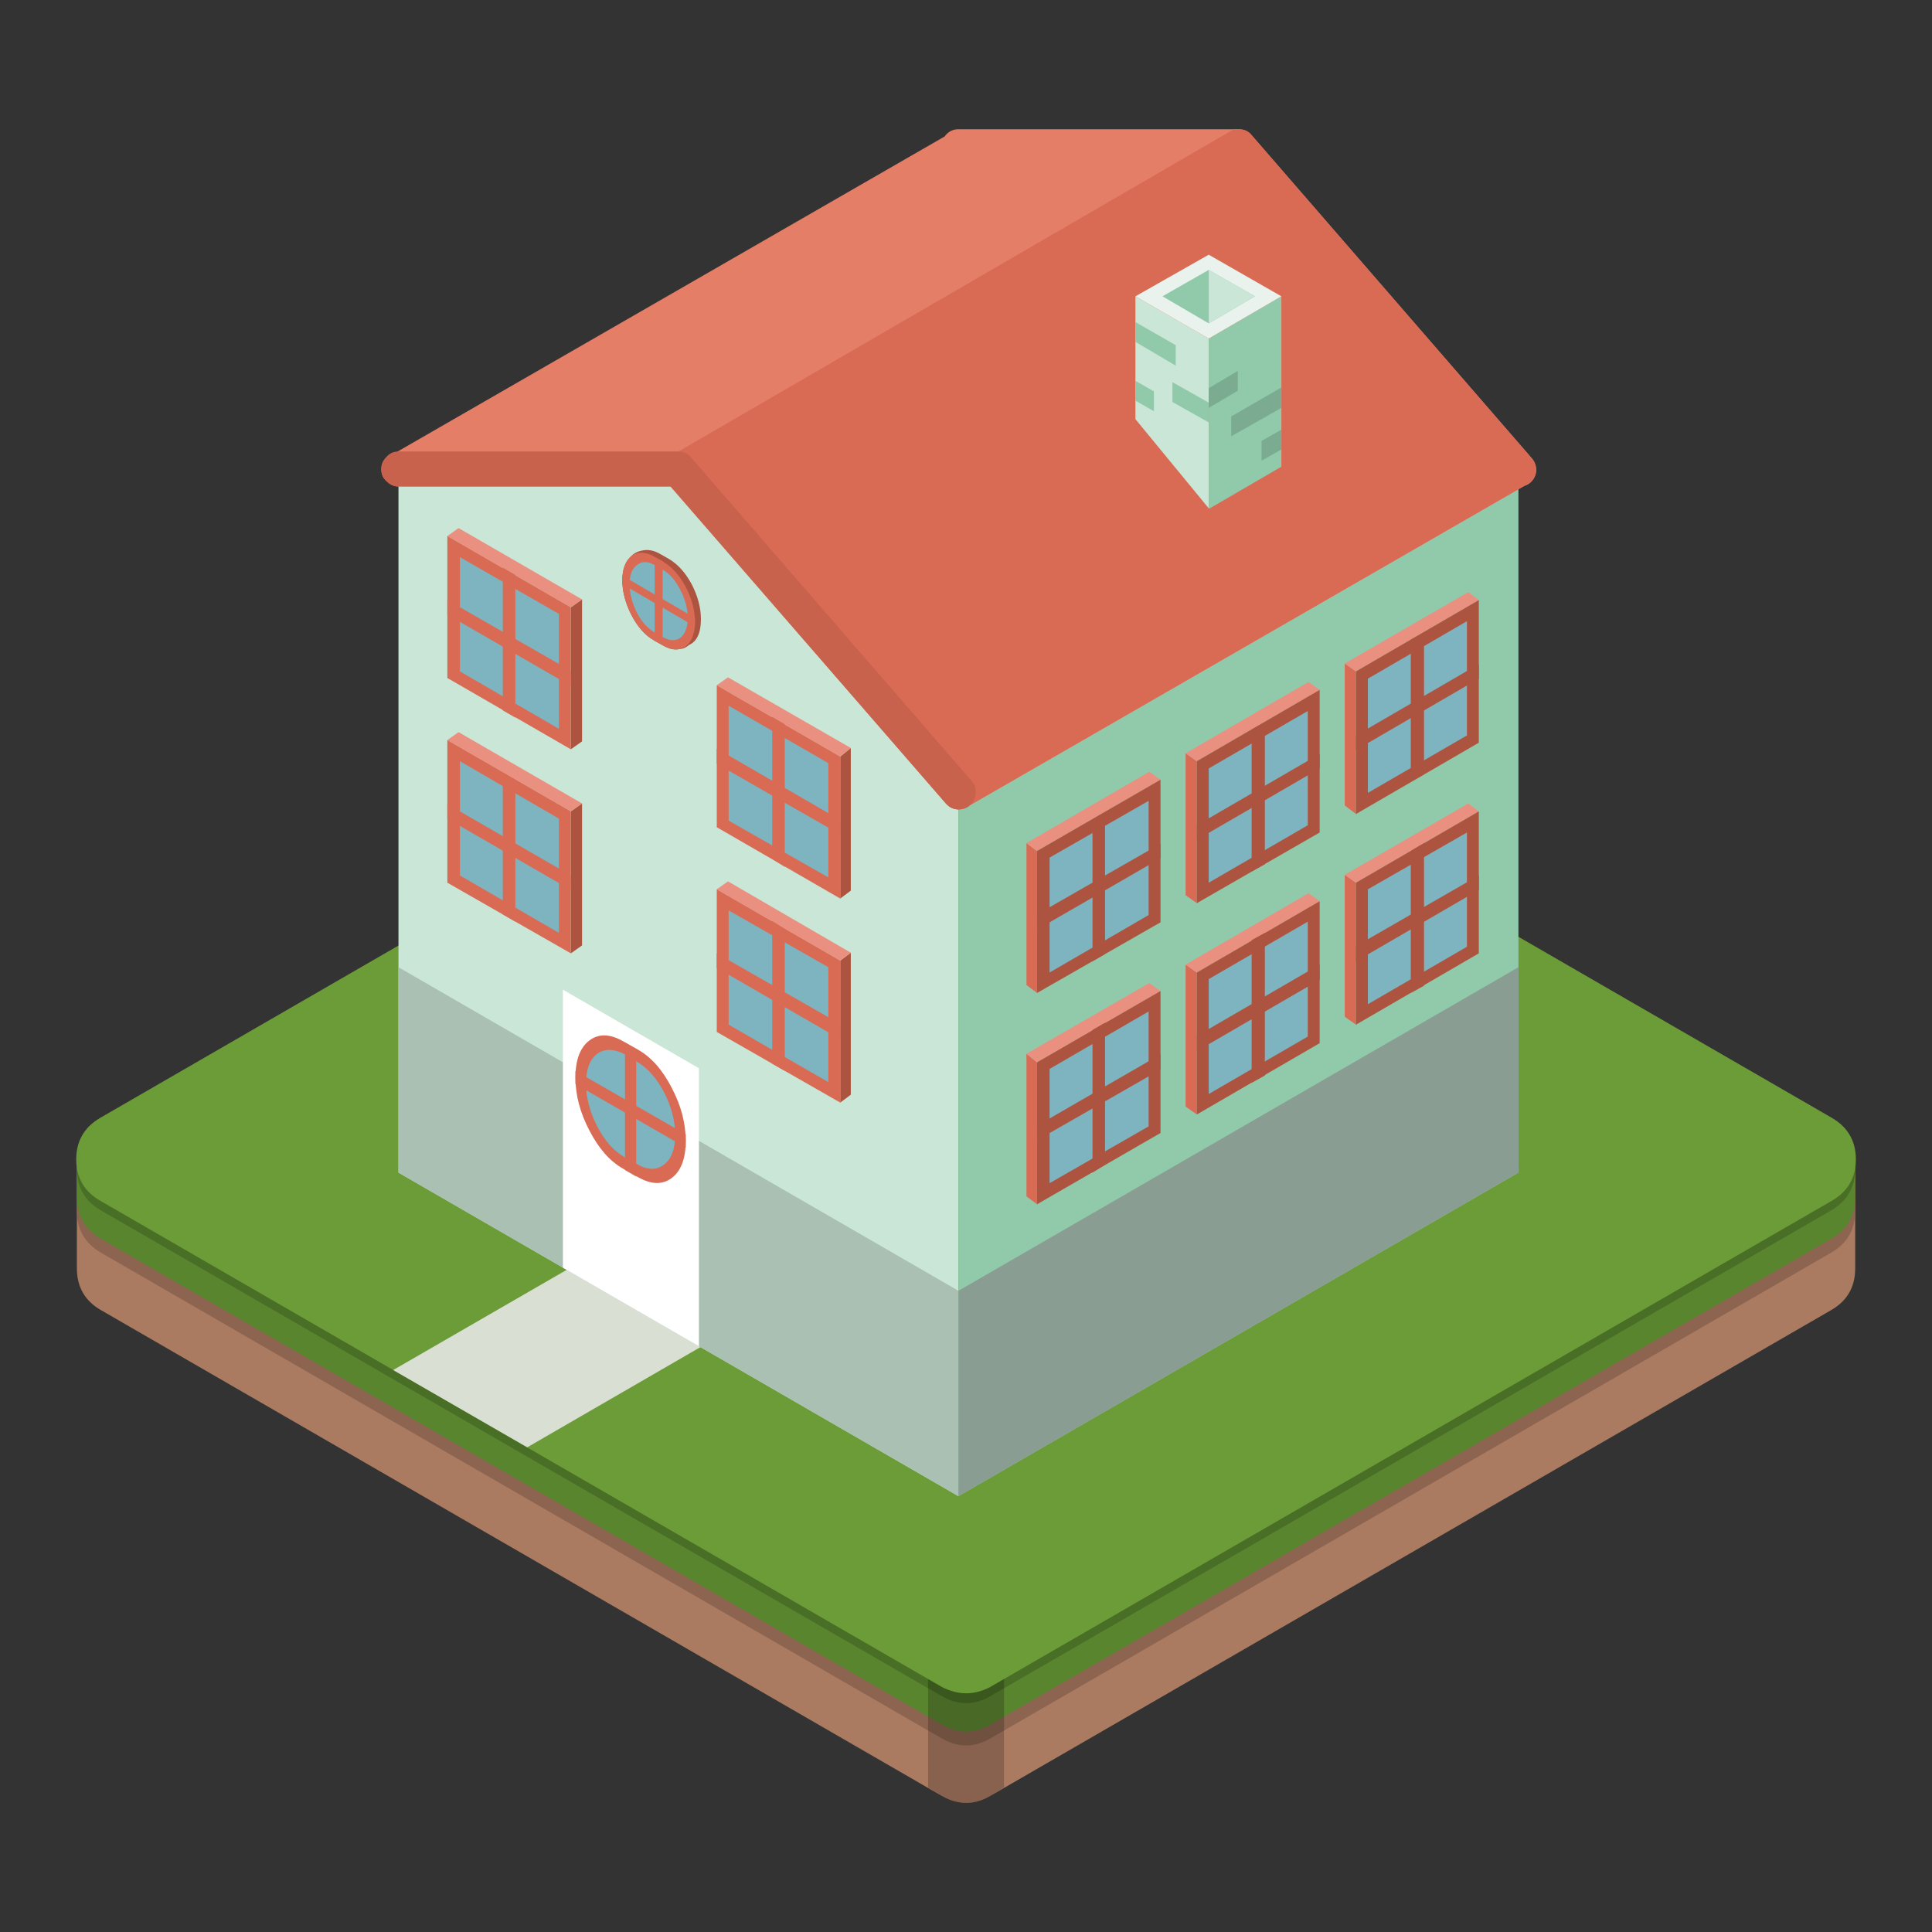 
<svg xmlns="http://www.w3.org/2000/svg" version="1.1" xmlns:xlink="http://www.w3.org/1999/xlink" preserveAspectRatio="none" x="0px" y="0px" width="1024px" height="1024px" viewBox="0 0 1024 1024">
<rect x="0" y="0" width="1024" height="1024" fill="#333333" stroke="none"/>
<defs>
<g id="Layer0_0_MEMBER_0_MEMBER_0_FILL">
<path fill="#AA7B61" stroke="none" d="
M 404.5 73.65
Q 403.5 73.65 402.65 74.1
L 338.95 110.9
Q 337.15 111.95 337.15 114.05
L 337.15 122.3
Q 337.15 124.4 338.95 125.45
L 402.65 162.25
Q 404.5 163.3 406.3 162.25
L 470 125.45
Q 471.8 124.4 471.8 122.3
L 471.8 114.05
Q 471.8 111.95 470 110.9
L 406.3 74.1
Q 405.45 73.65 404.5 73.65 Z"/>
</g>

<g id="Layer0_0_MEMBER_0_MEMBER_1_FILL">
<path fill="#8C644F" stroke="none" d="
M 337.15 117.95
Q 337.15 120.05 338.95 121.1
L 402.65 157.9
Q 404.5 158.95 406.3 157.9
L 470 121.1
Q 471.8 120.05 471.8 117.95
L 471.8 115.1
Q 471.8 113 470 111.95
L 406.3 75.15
Q 404.5 74.1 402.65 75.15
L 338.95 111.95
Q 337.15 113 337.15 115.1
L 337.15 117.95 Z"/>
</g>

<g id="Layer0_0_MEMBER_0_MEMBER_2_FILL">
<path fill="#5A852F" stroke="none" d="
M 404.5 73.65
Q 403.5 73.65 402.65 74.1
L 338.95 110.9
Q 337.15 111.95 337.15 114.05
L 337.15 116.95
Q 337.15 119 338.95 120.05
L 402.65 156.85
Q 404.5 157.9 406.3 156.85
L 470 120.05
Q 471.8 119 471.8 116.95
L 471.8 114.05
Q 471.8 111.95 470 110.9
L 406.3 74.1
Q 405.45 73.65 404.5 73.65 Z"/>
</g>

<g id="Layer0_0_MEMBER_0_MEMBER_3_FILL">
<path fill="#496E25" stroke="none" d="
M 404.5 73.65
Q 403.5 73.65 402.65 74.1
L 338.95 110.9
Q 337.15 111.95 337.15 114.05
L 337.15 114.75
Q 337.15 116.85 338.95 117.9
L 402.65 154.7
Q 404.5 155.75 406.3 154.7
L 470 117.9
Q 471.8 116.85 471.8 114.75
L 471.8 114.05
Q 471.8 111.95 470 110.9
L 406.3 74.1
Q 405.45 73.65 404.5 73.65 Z"/>
</g>

<g id="Layer0_0_MEMBER_0_MEMBER_4_FILL">
<path fill="#000000" fill-opacity="0.2" stroke="none" d="
M 0 13.65
L 1.05 14.3
Q 2.9 15.35 4.7 14.3
L 5.75 13.65 5.75 0 0 0 0 13.65 Z"/>
</g>

<g id="Layer0_0_MEMBER_0_MEMBER_5_FILL">
<path fill="#6C9C38" stroke="none" d="
M 404.5 73.65
Q 403.5 73.65 402.65 74.1
L 338.95 110.9
Q 337.1 111.95 337.1 114.05 337.1 116.15 338.95 117.2
L 402.65 154
Q 404.5 154.95 406.3 154
L 470 117.2
Q 471.85 116.15 471.85 114.05 471.85 111.95 470 110.9
L 406.3 74.1
Q 405.45 73.65 404.5 73.65 Z"/>
</g>

<g id="Layer0_0_MEMBER_0_MEMBER_6_FILL">
<path fill="#DADFD4" stroke="none" d="
M 403.4 117.25
L 394.35 110.8 361.1 130 371.25 135.85 403.4 117.25 Z"/>
</g>

<g id="Layer0_0_MEMBER_1_MEMBER_0_FILL">
<path fill="#CAE6D6" stroke="none" d="
M 403.9 86.25
L 382.7 61.8 361.5 61.8 361.5 115.05 403.9 139.55 403.9 86.25 Z"/>
</g>

<g id="Layer0_0_MEMBER_1_MEMBER_1_FILL">
<path fill="#A9C0B3" stroke="none" d="
M 403.9 139.55
L 403.9 124 361.5 99.5 361.5 115.05 403.9 139.55 Z"/>
</g>

<g id="Layer0_0_MEMBER_1_MEMBER_2_FILL">
<path fill="#90CAAB" stroke="none" d="
M 446.3 61.8
L 403.9 86.25 403.9 139.55 446.3 115.05 446.3 61.8 Z"/>
</g>

<g id="Layer0_0_MEMBER_1_MEMBER_3_FILL">
<path fill="#8A9D92" stroke="none" d="
M 403.9 124
L 403.9 139.55 446.3 115.05 446.3 99.5 403.9 124 Z"/>
</g>

<g id="Layer0_0_MEMBER_1_MEMBER_4_MEMBER_0_FILL">
<path fill="#AC5440" stroke="none" d="
M 375.4 97.85
L 375.4 87.1 374.55 87.7 374.55 98.45 375.4 97.85 Z"/>
</g>

<g id="Layer0_0_MEMBER_1_MEMBER_4_MEMBER_1_FILL">
<path fill="#EA9080" stroke="none" d="
M 365.2 82.3
L 374.55 87.7 375.4 87.1 366.05 81.7 365.2 82.3 Z"/>
</g>

<g id="Layer0_0_MEMBER_1_MEMBER_4_MEMBER_2_FILL">
<path fill="#D96B55" stroke="none" d="
M 374.55 98.45
L 374.55 87.7 365.2 82.3 365.2 93.1 374.55 98.45 Z"/>
</g>

<g id="Layer0_0_MEMBER_1_MEMBER_4_MEMBER_3_FILL">
<path fill="#7DB4C0" stroke="none" d="
M 373.65 96.9
L 373.65 88.25 366.15 83.9 366.15 92.55 373.65 96.9 Z"/>
</g>

<g id="Layer0_0_MEMBER_1_MEMBER_4_MEMBER_4_FILL">
<path fill="#D96B55" stroke="none" d="
M 370.35 96.05
L 370.35 85.3 369.4 84.75 369.4 95.5 370.35 96.05 Z"/>
</g>

<g id="Layer0_0_MEMBER_1_MEMBER_4_MEMBER_5_FILL">
<path fill="#D96B55" stroke="none" d="
M 365.2 88.25
L 374.55 93.65 374.55 92.55 365.2 87.15 365.2 88.25 Z"/>
</g>

<g id="Layer0_0_MEMBER_1_MEMBER_5_MEMBER_0_FILL">
<path fill="#D96B55" stroke="none" d="
M 409.85 90.7
L 409.05 90.1 409.05 100.85 409.85 101.45 409.85 90.7 Z"/>
</g>

<g id="Layer0_0_MEMBER_1_MEMBER_5_MEMBER_1_FILL">
<path fill="#EA9080" stroke="none" d="
M 409.85 90.7
L 419.2 85.3 418.35 84.7 409.05 90.1 409.85 90.7 Z"/>
</g>

<g id="Layer0_0_MEMBER_1_MEMBER_5_MEMBER_2_FILL">
<path fill="#AC5440" stroke="none" d="
M 419.2 85.3
L 409.85 90.7 409.85 101.45 419.2 96.1 419.2 85.3 Z"/>
</g>

<g id="Layer0_0_MEMBER_1_MEMBER_5_MEMBER_3_FILL">
<path fill="#7DB4C0" stroke="none" d="
M 418.3 86.9
L 410.8 91.2 410.8 99.9 418.3 95.55 418.3 86.9 Z"/>
</g>

<g id="Layer0_0_MEMBER_1_MEMBER_5_MEMBER_4_FILL">
<path fill="#AC5440" stroke="none" d="
M 415 87.75
L 414.05 88.3 414.05 99.05 415 98.5 415 87.75 Z"/>
</g>

<g id="Layer0_0_MEMBER_1_MEMBER_5_MEMBER_5_FILL">
<path fill="#AC5440" stroke="none" d="
M 409.85 96.65
L 419.2 91.25 419.2 90.15 409.85 95.5 409.85 96.65 Z"/>
</g>

<g id="Layer0_0_MEMBER_1_MEMBER_6_MEMBER_0_FILL">
<path fill="#D96B55" stroke="none" d="
M 421.1 83.3
L 421.1 94.05 421.95 94.65 421.95 83.9 421.1 83.3 Z"/>
</g>

<g id="Layer0_0_MEMBER_1_MEMBER_6_MEMBER_1_FILL">
<path fill="#EA9080" stroke="none" d="
M 421.95 83.9
L 431.25 78.5 430.4 77.9 421.1 83.3 421.95 83.9 Z"/>
</g>

<g id="Layer0_0_MEMBER_1_MEMBER_6_MEMBER_2_FILL">
<path fill="#AC5440" stroke="none" d="
M 421.95 83.9
L 421.95 94.65 431.25 89.3 431.25 78.5 421.95 83.9 Z"/>
</g>

<g id="Layer0_0_MEMBER_1_MEMBER_6_MEMBER_3_FILL">
<path fill="#7DB4C0" stroke="none" d="
M 422.85 84.45
L 422.85 93.1 430.35 88.75 430.35 80.1 422.85 84.45 Z"/>
</g>

<g id="Layer0_0_MEMBER_1_MEMBER_6_MEMBER_4_FILL">
<path fill="#AC5440" stroke="none" d="
M 426.1 81.5
L 426.1 92.25 427.1 91.7 427.1 80.95 426.1 81.5 Z"/>
</g>

<g id="Layer0_0_MEMBER_1_MEMBER_6_MEMBER_5_FILL">
<path fill="#AC5440" stroke="none" d="
M 421.95 89.85
L 431.25 84.45 431.25 83.35 421.95 88.75 421.95 89.85 Z"/>
</g>

<g id="Layer0_0_MEMBER_1_MEMBER_7_MEMBER_0_FILL">
<path fill="#D96B55" stroke="none" d="
M 433.15 76.5
L 433.15 87.25 434 87.9 434 77.1 433.15 76.5 Z"/>
</g>

<g id="Layer0_0_MEMBER_1_MEMBER_7_MEMBER_1_FILL">
<path fill="#EA9080" stroke="none" d="
M 434 77.1
L 443.3 71.7 442.5 71.1 433.15 76.5 434 77.1 Z"/>
</g>

<g id="Layer0_0_MEMBER_1_MEMBER_7_MEMBER_2_FILL">
<path fill="#AC5440" stroke="none" d="
M 434 77.1
L 434 87.9 443.3 82.5 443.3 71.7 434 77.1 Z"/>
</g>

<g id="Layer0_0_MEMBER_1_MEMBER_7_MEMBER_3_FILL">
<path fill="#7DB4C0" stroke="none" d="
M 434.9 77.65
L 434.9 86.3 442.4 81.95 442.4 73.3 434.9 77.65 Z"/>
</g>

<g id="Layer0_0_MEMBER_1_MEMBER_7_MEMBER_4_FILL">
<path fill="#AC5440" stroke="none" d="
M 438.15 74.7
L 438.15 85.45 439.15 84.9 439.15 74.15 438.15 74.7 Z"/>
</g>

<g id="Layer0_0_MEMBER_1_MEMBER_7_MEMBER_5_FILL">
<path fill="#AC5440" stroke="none" d="
M 434 83.05
L 443.3 77.65 443.3 76.55 434 81.95 434 83.05 Z"/>
</g>

<g id="Layer0_0_MEMBER_1_MEMBER_8_MEMBER_0_FILL">
<path fill="#D96B55" stroke="none" d="
M 409.05 106.05
L 409.05 116.85 409.85 117.45 409.85 106.7 409.05 106.05 Z"/>
</g>

<g id="Layer0_0_MEMBER_1_MEMBER_8_MEMBER_1_FILL">
<path fill="#EA9080" stroke="none" d="
M 409.85 106.7
L 419.2 101.3 418.35 100.7 409.05 106.05 409.85 106.7 Z"/>
</g>

<g id="Layer0_0_MEMBER_1_MEMBER_8_MEMBER_2_FILL">
<path fill="#AC5440" stroke="none" d="
M 409.85 106.7
L 409.85 117.45 419.2 112.05 419.2 101.3 409.85 106.7 Z"/>
</g>

<g id="Layer0_0_MEMBER_1_MEMBER_8_MEMBER_3_FILL">
<path fill="#7DB4C0" stroke="none" d="
M 410.8 107.2
L 410.8 115.85 418.3 111.55 418.3 102.85 410.8 107.2 Z"/>
</g>

<g id="Layer0_0_MEMBER_1_MEMBER_8_MEMBER_4_FILL">
<path fill="#AC5440" stroke="none" d="
M 414.05 104.25
L 414.05 115.05 415 114.45 415 103.7 414.05 104.25 Z"/>
</g>

<g id="Layer0_0_MEMBER_1_MEMBER_8_MEMBER_5_FILL">
<path fill="#AC5440" stroke="none" d="
M 409.85 112.6
L 419.2 107.25 419.2 106.1 409.85 111.5 409.85 112.6 Z"/>
</g>

<g id="Layer0_0_MEMBER_1_MEMBER_9_MEMBER_0_FILL">
<path fill="#D96B55" stroke="none" d="
M 421.1 99.3
L 421.1 110.05 421.95 110.65 421.95 99.9 421.1 99.3 Z"/>
</g>

<g id="Layer0_0_MEMBER_1_MEMBER_9_MEMBER_1_FILL">
<path fill="#EA9080" stroke="none" d="
M 431.25 94.5
L 430.4 93.9 421.1 99.3 421.95 99.9 431.25 94.5 Z"/>
</g>

<g id="Layer0_0_MEMBER_1_MEMBER_9_MEMBER_2_FILL">
<path fill="#AC5440" stroke="none" d="
M 421.95 99.9
L 421.95 110.65 431.25 105.25 431.25 94.5 421.95 99.9 Z"/>
</g>

<g id="Layer0_0_MEMBER_1_MEMBER_9_MEMBER_3_FILL">
<path fill="#7DB4C0" stroke="none" d="
M 422.85 100.4
L 422.85 109.1 430.35 104.75 430.35 96.05 422.85 100.4 Z"/>
</g>

<g id="Layer0_0_MEMBER_1_MEMBER_9_MEMBER_4_FILL">
<path fill="#AC5440" stroke="none" d="
M 427.1 96.9
L 426.1 97.45 426.1 108.25 427.1 107.7 427.1 96.9 Z"/>
</g>

<g id="Layer0_0_MEMBER_1_MEMBER_9_MEMBER_5_FILL">
<path fill="#AC5440" stroke="none" d="
M 421.95 105.85
L 431.25 100.45 431.25 99.3 421.95 104.7 421.95 105.85 Z"/>
</g>

<g id="Layer0_0_MEMBER_1_MEMBER_10_MEMBER_0_FILL">
<path fill="#D96B55" stroke="none" d="
M 434 93.1
L 433.15 92.5 433.15 103.25 434 103.85 434 93.1 Z"/>
</g>

<g id="Layer0_0_MEMBER_1_MEMBER_10_MEMBER_1_FILL">
<path fill="#EA9080" stroke="none" d="
M 434 93.1
L 443.3 87.7 442.5 87.1 433.15 92.5 434 93.1 Z"/>
</g>

<g id="Layer0_0_MEMBER_1_MEMBER_10_MEMBER_2_FILL">
<path fill="#AC5440" stroke="none" d="
M 443.3 87.7
L 434 93.1 434 103.85 443.3 98.45 443.3 87.7 Z"/>
</g>

<g id="Layer0_0_MEMBER_1_MEMBER_10_MEMBER_3_FILL">
<path fill="#7DB4C0" stroke="none" d="
M 442.4 89.3
L 434.9 93.6 434.9 102.3 442.4 97.95 442.4 89.3 Z"/>
</g>

<g id="Layer0_0_MEMBER_1_MEMBER_10_MEMBER_4_FILL">
<path fill="#AC5440" stroke="none" d="
M 439.15 90.1
L 438.15 90.7 438.15 101.45 439.15 100.9 439.15 90.1 Z"/>
</g>

<g id="Layer0_0_MEMBER_1_MEMBER_10_MEMBER_5_FILL">
<path fill="#AC5440" stroke="none" d="
M 443.3 92.55
L 434 97.9 434 99.05 443.3 93.65 443.3 92.55 Z"/>
</g>

<g id="Layer0_0_MEMBER_1_MEMBER_11_MEMBER_0_FILL">
<path fill="#AC5440" stroke="none" d="
M 375.4 82.4
L 375.4 71.65 374.55 72.25 374.55 83 375.4 82.4 Z"/>
</g>

<g id="Layer0_0_MEMBER_1_MEMBER_11_MEMBER_1_FILL">
<path fill="#EA9080" stroke="none" d="
M 365.2 66.85
L 374.55 72.25 375.4 71.65 366.05 66.25 365.2 66.85 Z"/>
</g>

<g id="Layer0_0_MEMBER_1_MEMBER_11_MEMBER_2_FILL">
<path fill="#D96B55" stroke="none" d="
M 374.55 83
L 374.55 72.25 365.2 66.85 365.2 77.6 374.55 83 Z"/>
</g>

<g id="Layer0_0_MEMBER_1_MEMBER_11_MEMBER_3_FILL">
<path fill="#7DB4C0" stroke="none" d="
M 373.65 81.45
L 373.65 72.75 366.15 68.45 366.15 77.1 373.65 81.45 Z"/>
</g>

<g id="Layer0_0_MEMBER_1_MEMBER_11_MEMBER_4_FILL">
<path fill="#D96B55" stroke="none" d="
M 370.35 80.6
L 370.35 69.8 369.4 69.25 369.4 80.05 370.35 80.6 Z"/>
</g>

<g id="Layer0_0_MEMBER_1_MEMBER_11_MEMBER_5_FILL">
<path fill="#D96B55" stroke="none" d="
M 365.2 72.8
L 374.55 78.2 374.55 77.05 365.2 71.7 365.2 72.8 Z"/>
</g>

<g id="Layer0_0_MEMBER_1_MEMBER_12_MEMBER_0_FILL">
<path fill="#AC5440" stroke="none" d="
M 394.95 99
L 394.95 109.75 395.75 109.15 395.75 98.4 394.95 99 Z"/>
</g>

<g id="Layer0_0_MEMBER_1_MEMBER_12_MEMBER_1_FILL">
<path fill="#EA9080" stroke="none" d="
M 395.75 98.4
L 386.45 93 385.6 93.6 394.95 99 395.75 98.4 Z"/>
</g>

<g id="Layer0_0_MEMBER_1_MEMBER_12_MEMBER_2_FILL">
<path fill="#D96B55" stroke="none" d="
M 394.95 109.75
L 394.95 99 385.6 93.6 385.6 104.4 394.95 109.75 Z"/>
</g>

<g id="Layer0_0_MEMBER_1_MEMBER_12_MEMBER_3_FILL">
<path fill="#7DB4C0" stroke="none" d="
M 394.05 108.2
L 394.05 99.5 386.5 95.2 386.5 103.85 394.05 108.2 Z"/>
</g>

<g id="Layer0_0_MEMBER_1_MEMBER_12_MEMBER_4_FILL">
<path fill="#D96B55" stroke="none" d="
M 390.75 96.6
L 389.8 96 389.8 106.8 390.75 107.35 390.75 96.6 Z"/>
</g>

<g id="Layer0_0_MEMBER_1_MEMBER_12_MEMBER_5_FILL">
<path fill="#D96B55" stroke="none" d="
M 385.6 99.55
L 394.95 104.95 394.95 103.8 385.6 98.45 385.6 99.55 Z"/>
</g>

<g id="Layer0_0_MEMBER_1_MEMBER_13_MEMBER_0_FILL">
<path fill="#AC5440" stroke="none" d="
M 395.75 93.7
L 395.75 82.9 394.95 83.55 394.95 94.3 395.75 93.7 Z"/>
</g>

<g id="Layer0_0_MEMBER_1_MEMBER_13_MEMBER_1_FILL">
<path fill="#EA9080" stroke="none" d="
M 385.6 78.15
L 394.95 83.55 395.75 82.9 386.45 77.55 385.6 78.15 Z"/>
</g>

<g id="Layer0_0_MEMBER_1_MEMBER_13_MEMBER_2_FILL">
<path fill="#D96B55" stroke="none" d="
M 394.95 94.3
L 394.95 83.55 385.6 78.15 385.6 88.9 394.95 94.3 Z"/>
</g>

<g id="Layer0_0_MEMBER_1_MEMBER_13_MEMBER_3_FILL">
<path fill="#7DB4C0" stroke="none" d="
M 394.05 92.7
L 394.05 84.05 386.5 79.7 386.5 88.4 394.05 92.7 Z"/>
</g>

<g id="Layer0_0_MEMBER_1_MEMBER_13_MEMBER_4_FILL">
<path fill="#D96B55" stroke="none" d="
M 390.75 91.9
L 390.75 81.1 389.8 80.55 389.8 91.3 390.75 91.9 Z"/>
</g>

<g id="Layer0_0_MEMBER_1_MEMBER_13_MEMBER_5_FILL">
<path fill="#D96B55" stroke="none" d="
M 385.6 84.1
L 394.95 89.45 394.95 88.35 385.6 82.95 385.6 84.1 Z"/>
</g>

<g id="Layer0_0_MEMBER_1_MEMBER_14_MEMBER_0_FILL">
<path fill="#AC5440" stroke="none" d="
M 383.7 70.5
Q 383 69.2 382 68.6
L 381.3 68.2
Q 380.6 67.8 379.95 67.95 379.4 68.05 379.05 68.45 378.45 69.05 378.45 70.2 378.45 71.5 379.15 72.85 379.85 74.2 380.85 74.75
L 381.55 75.15
Q 382.25 75.55 382.8 75.4 383.15 75.4 383.5 75.1 384.4 74.7 384.4 73.15 384.4 71.85 383.7 70.5 Z"/>
</g>

<g id="Layer0_0_MEMBER_1_MEMBER_14_MEMBER_1_FILL">
<path fill="#D96B55" stroke="none" d="
M 378.45 70.2
Q 378.45 71.5 379.15 72.85 379.85 74.2 380.85 74.75
L 381.55 75.15
Q 382.55 75.7 383.25 75.2 383.95 74.65 383.95 73.35 383.95 72.05 383.25 70.7 382.55 69.4 381.55 68.8
L 380.85 68.4
Q 379.85 67.85 379.15 68.35 378.45 68.9 378.45 70.2 Z"/>
</g>

<g id="Layer0_0_MEMBER_1_MEMBER_14_MEMBER_2_FILL">
<path fill="#7DB4C0" stroke="none" d="
M 379.55 72.65
Q 380.1 73.7 380.9 74.15
L 381.5 74.5
Q 382.3 74.95 382.85 74.55 383.4 74.1 383.4 73.05 383.4 72 382.85 70.95 382.3 69.85 381.5 69.4
L 380.9 69.05
Q 380.1 68.6 379.55 69.05 379 69.45 379 70.5 379 71.55 379.55 72.65 Z"/>
</g>

<g id="Layer0_0_MEMBER_1_MEMBER_14_MEMBER_3_FILL">
<path fill="#D96B55" stroke="none" d="
M 381.5 75.1
L 381.5 68.75 380.9 68.45 380.9 74.8 381.5 75.1 Z"/>
</g>

<g id="Layer0_0_MEMBER_1_MEMBER_14_MEMBER_4_FILL">
<path fill="#D96B55" stroke="none" d="
M 378.45 70.5
L 383.95 73.7 383.95 73.05 378.45 69.85 378.45 70.5 Z"/>
</g>

<g id="Layer0_0_MEMBER_1_MEMBER_15_MEMBER_0_FILL">
<path fill="#FFFFFF" stroke="none" d="
M 373.95 101.2
L 373.95 122.25 384.25 128.2 384.25 107.15 373.95 101.2 Z"/>
</g>

<g id="Layer0_0_MEMBER_1_MEMBER_15_MEMBER_1_FILL">
<path fill="#D96B55" stroke="none" d="
M 382.2 108.65
Q 381.15 106.6 379.65 105.75
L 378.5 105.1
Q 377 104.25 375.95 105.05 374.9 105.85 374.9 107.85 374.9 109.85 375.95 111.85 377 113.9 378.5 114.75
L 379.65 115.4
Q 381.15 116.25 382.2 115.45 383.25 114.65 383.25 112.65 383.25 110.65 382.2 108.65 Z"/>
</g>

<g id="Layer0_0_MEMBER_1_MEMBER_15_MEMBER_2_FILL">
<path fill="#7DB4C0" stroke="none" d="
M 381.6 108.95
Q 380.75 107.35 379.55 106.65
L 378.65 106.1
Q 377.4 105.45 376.55 106.05 375.7 106.7 375.7 108.3 375.7 109.9 376.55 111.55 377.4 113.2 378.65 113.9
L 379.55 114.4
Q 380.75 115.1 381.6 114.45 382.45 113.8 382.45 112.2 382.45 110.6 381.6 108.95 Z"/>
</g>

<g id="Layer0_0_MEMBER_1_MEMBER_15_MEMBER_3_FILL">
<path fill="#D96B55" stroke="none" d="
M 379.5 115.35
L 379.5 105.7 378.65 105.2 378.65 114.85 379.5 115.35 Z"/>
</g>

<g id="Layer0_0_MEMBER_1_MEMBER_15_MEMBER_4_FILL">
<path fill="#D96B55" stroke="none" d="
M 374.9 108.35
L 383.25 113.15 383.25 112.15 374.9 107.35 374.9 108.35 Z"/>
</g>

<g id="Layer0_0_MEMBER_1_MEMBER_16_FILL">
<path fill="#E57E67" stroke="none" d="
M 426.1 36.5
Q 425.75 36.05 425.1 36.05
L 403.9 36.05
Q 403.25 36.05 402.85 36.6
L 361.35 60.5
Q 360.8 60.6 360.5 61 360.2 61.3 360.2 61.8 360.2 62.35 360.6 62.7 361 63.1 361.5 63.1
L 382.1 63.1 402.95 87.1
Q 403.35 87.55 403.9 87.55 404.4 87.55 404.75 87.25
L 446.75 63.05
Q 447.05 62.95 447.2 62.8 447.6 62.45 447.65 61.9 447.65 61.35 447.3 60.95
L 426.1 36.5 Z"/>
</g>

<g id="Layer0_0_MEMBER_1_MEMBER_17_FILL">
<path fill="#D96B55" stroke="none" d="
M 425.1 36.05
L 424.75 36.05 382.7 60.45 383.15 64.25 402.95 87.1
Q 403.35 87.55 403.9 87.55 404.4 87.55 404.75 87.25
L 446.75 63.05
Q 447.05 62.95 447.2 62.8 447.6 62.45 447.65 61.9 447.65 61.35 447.3 60.95
L 426.1 36.5
Q 425.75 36.05 425.1 36.05 Z"/>
</g>

<g id="Layer0_0_MEMBER_1_MEMBER_18_MEMBER_0_FILL">
<path fill="#C9624C" stroke="none" d="
M 361.5 60.45
Q 360.95 60.45 360.6 60.85 360.2 61.25 360.2 61.8 360.2 62.35 360.6 62.7 361 63.1 361.5 63.1
L 382.1 63.1 402.95 87.1
Q 403.35 87.55 403.9 87.55 404.4 87.55 404.75 87.25 405.15 86.9 405.2 86.35 405.25 85.8 404.9 85.4
L 383.7 60.95
Q 383.3 60.45 382.7 60.45
L 361.5 60.45 Z"/>
</g>

<g id="Layer0_0_MEMBER_1_MEMBER_19_MEMBER_0_FILL">
<path fill="#CAE6D6" stroke="none" d="
M 417.3 58
L 422.85 64.75 422.85 51.9 417.3 48.7 417.3 58 Z"/>
</g>

<g id="Layer0_0_MEMBER_1_MEMBER_19_MEMBER_1_FILL">
<path fill="#90CAAB" stroke="none" d="
M 417.3 50.65
L 417.3 52.15 420.35 53.95 420.35 52.4 417.3 50.65 Z"/>
</g>

<g id="Layer0_0_MEMBER_1_MEMBER_19_MEMBER_2_FILL">
<path fill="#90CAAB" stroke="none" d="
M 422.85 58.25
L 422.85 56.75 420.1 55.2 420.1 56.7 422.85 58.25 Z"/>
</g>

<g id="Layer0_0_MEMBER_1_MEMBER_19_MEMBER_3_FILL">
<path fill="#90CAAB" stroke="none" d="
M 418.7 57.4
L 418.7 55.9 417.3 55.1 417.3 56.6 418.7 57.4 Z"/>
</g>

<g id="Layer0_0_MEMBER_1_MEMBER_19_MEMBER_4_FILL">
<path fill="#90CAAB" stroke="none" d="
M 422.85 51.9
L 422.85 64.8 428.35 61.6 428.35 48.7 422.85 51.9 Z"/>
</g>

<g id="Layer0_0_MEMBER_1_MEMBER_19_MEMBER_5_FILL">
<path fill="#7BAC92" stroke="none" d="
M 422.85 55.65
L 422.85 57.15 425.05 55.85 425.05 54.35 422.85 55.65 Z"/>
</g>

<g id="Layer0_0_MEMBER_1_MEMBER_19_MEMBER_6_FILL">
<path fill="#7BAC92" stroke="none" d="
M 428.35 57.15
L 428.35 55.6 424.55 57.8 424.55 59.3 428.35 57.15 Z"/>
</g>

<g id="Layer0_0_MEMBER_1_MEMBER_19_MEMBER_7_FILL">
<path fill="#7BAC92" stroke="none" d="
M 428.35 60.3
L 428.35 58.8 426.85 59.65 426.85 61.15 428.35 60.3 Z"/>
</g>

<g id="Layer0_0_MEMBER_1_MEMBER_19_MEMBER_8_FILL">
<path fill="#E9F2EC" stroke="none" d="
M 422.85 45.55
L 417.3 48.7 422.85 51.9 428.35 48.7 422.85 45.55 Z"/>
</g>

<g id="Layer0_0_MEMBER_1_MEMBER_19_MEMBER_9_FILL">
<path fill="#90CAAB" stroke="none" d="
M 422.85 46.7
L 419.35 48.7 422.85 50.75 426.35 48.7 422.85 46.7 Z"/>
</g>

<g id="Layer0_0_MEMBER_1_MEMBER_19_MEMBER_10_FILL">
<path fill="#CAE6D6" stroke="none" d="
M 426.35 48.7
L 422.85 46.7 422.85 50.75 426.35 48.7 Z"/>
</g>
</defs>

<g transform="matrix( 7, 0, 0, 7, -2319.3,-183.85) ">
<use xlink:href="#Layer0_0_MEMBER_0_MEMBER_0_FILL"/>
</g>

<g transform="matrix( 7, 0, 0, 7, -2319.3,-183.85) ">
<use xlink:href="#Layer0_0_MEMBER_0_MEMBER_1_FILL"/>
</g>

<g transform="matrix( 7, 0, 0, 7, -2319.3,-183.85) ">
<use xlink:href="#Layer0_0_MEMBER_0_MEMBER_2_FILL"/>
</g>

<g transform="matrix( 7, 0, 0, 7, -2319.3,-183.85) ">
<use xlink:href="#Layer0_0_MEMBER_0_MEMBER_3_FILL"/>
</g>

<g transform="matrix( 7, 0, 0, 7, 491.9,851.8) ">
<use xlink:href="#Layer0_0_MEMBER_0_MEMBER_4_FILL"/>
</g>

<g transform="matrix( 7, 0, 0, 7, -2319.3,-183.85) ">
<use xlink:href="#Layer0_0_MEMBER_0_MEMBER_5_FILL"/>
</g>

<g transform="matrix( 7, 0, 0, 7, -2319.3,-183.85) ">
<use xlink:href="#Layer0_0_MEMBER_0_MEMBER_6_FILL"/>
</g>

<g transform="matrix( 7, 0, 0, 7, -2319.3,-183.85) ">
<use xlink:href="#Layer0_0_MEMBER_1_MEMBER_0_FILL"/>
</g>

<g transform="matrix( 7, 0, 0, 7, -2319.3,-183.85) ">
<use xlink:href="#Layer0_0_MEMBER_1_MEMBER_1_FILL"/>
</g>

<g transform="matrix( 7, 0, 0, 7, -2319.3,-183.85) ">
<use xlink:href="#Layer0_0_MEMBER_1_MEMBER_2_FILL"/>
</g>

<g transform="matrix( 7, 0, 0, 7, -2319.3,-183.85) ">
<use xlink:href="#Layer0_0_MEMBER_1_MEMBER_3_FILL"/>
</g>

<g transform="matrix( 7, 0, 0, 7, -2319.3,-183.85) ">
<use xlink:href="#Layer0_0_MEMBER_1_MEMBER_4_MEMBER_0_FILL"/>
</g>

<g transform="matrix( 7, 0, 0, 7, -2319.3,-183.85) ">
<use xlink:href="#Layer0_0_MEMBER_1_MEMBER_4_MEMBER_1_FILL"/>
</g>

<g transform="matrix( 7, 0, 0, 7, -2319.3,-183.85) ">
<use xlink:href="#Layer0_0_MEMBER_1_MEMBER_4_MEMBER_2_FILL"/>
</g>

<g transform="matrix( 7, 0, 0, 7, -2319.3,-183.85) ">
<use xlink:href="#Layer0_0_MEMBER_1_MEMBER_4_MEMBER_3_FILL"/>
</g>

<g transform="matrix( 7, 0, 0, 7, -2319.3,-183.85) ">
<use xlink:href="#Layer0_0_MEMBER_1_MEMBER_4_MEMBER_4_FILL"/>
</g>

<g transform="matrix( 7, 0, 0, 7, -2319.3,-183.85) ">
<use xlink:href="#Layer0_0_MEMBER_1_MEMBER_4_MEMBER_5_FILL"/>
</g>

<g transform="matrix( 7, 0, 0, 7, -2319.3,-183.85) ">
<use xlink:href="#Layer0_0_MEMBER_1_MEMBER_5_MEMBER_0_FILL"/>
</g>

<g transform="matrix( 7, 0, 0, 7, -2319.3,-183.85) ">
<use xlink:href="#Layer0_0_MEMBER_1_MEMBER_5_MEMBER_1_FILL"/>
</g>

<g transform="matrix( 7, 0, 0, 7, -2319.3,-183.85) ">
<use xlink:href="#Layer0_0_MEMBER_1_MEMBER_5_MEMBER_2_FILL"/>
</g>

<g transform="matrix( 7, 0, 0, 7, -2319.3,-183.85) ">
<use xlink:href="#Layer0_0_MEMBER_1_MEMBER_5_MEMBER_3_FILL"/>
</g>

<g transform="matrix( 7, 0, 0, 7, -2319.3,-183.85) ">
<use xlink:href="#Layer0_0_MEMBER_1_MEMBER_5_MEMBER_4_FILL"/>
</g>

<g transform="matrix( 7, 0, 0, 7, -2319.3,-183.85) ">
<use xlink:href="#Layer0_0_MEMBER_1_MEMBER_5_MEMBER_5_FILL"/>
</g>

<g transform="matrix( 7, 0, 0, 7, -2319.3,-183.85) ">
<use xlink:href="#Layer0_0_MEMBER_1_MEMBER_6_MEMBER_0_FILL"/>
</g>

<g transform="matrix( 7, 0, 0, 7, -2319.3,-183.85) ">
<use xlink:href="#Layer0_0_MEMBER_1_MEMBER_6_MEMBER_1_FILL"/>
</g>

<g transform="matrix( 7, 0, 0, 7, -2319.3,-183.85) ">
<use xlink:href="#Layer0_0_MEMBER_1_MEMBER_6_MEMBER_2_FILL"/>
</g>

<g transform="matrix( 7, 0, 0, 7, -2319.3,-183.85) ">
<use xlink:href="#Layer0_0_MEMBER_1_MEMBER_6_MEMBER_3_FILL"/>
</g>

<g transform="matrix( 7, 0, 0, 7, -2319.3,-183.85) ">
<use xlink:href="#Layer0_0_MEMBER_1_MEMBER_6_MEMBER_4_FILL"/>
</g>

<g transform="matrix( 7, 0, 0, 7, -2319.3,-183.85) ">
<use xlink:href="#Layer0_0_MEMBER_1_MEMBER_6_MEMBER_5_FILL"/>
</g>

<g transform="matrix( 7, 0, 0, 7, -2319.3,-183.85) ">
<use xlink:href="#Layer0_0_MEMBER_1_MEMBER_7_MEMBER_0_FILL"/>
</g>

<g transform="matrix( 7, 0, 0, 7, -2319.3,-183.85) ">
<use xlink:href="#Layer0_0_MEMBER_1_MEMBER_7_MEMBER_1_FILL"/>
</g>

<g transform="matrix( 7, 0, 0, 7, -2319.3,-183.85) ">
<use xlink:href="#Layer0_0_MEMBER_1_MEMBER_7_MEMBER_2_FILL"/>
</g>

<g transform="matrix( 7, 0, 0, 7, -2319.3,-183.85) ">
<use xlink:href="#Layer0_0_MEMBER_1_MEMBER_7_MEMBER_3_FILL"/>
</g>

<g transform="matrix( 7, 0, 0, 7, -2319.3,-183.85) ">
<use xlink:href="#Layer0_0_MEMBER_1_MEMBER_7_MEMBER_4_FILL"/>
</g>

<g transform="matrix( 7, 0, 0, 7, -2319.3,-183.85) ">
<use xlink:href="#Layer0_0_MEMBER_1_MEMBER_7_MEMBER_5_FILL"/>
</g>

<g transform="matrix( 7, 0, 0, 7, -2319.3,-183.85) ">
<use xlink:href="#Layer0_0_MEMBER_1_MEMBER_8_MEMBER_0_FILL"/>
</g>

<g transform="matrix( 7, 0, 0, 7, -2319.3,-183.85) ">
<use xlink:href="#Layer0_0_MEMBER_1_MEMBER_8_MEMBER_1_FILL"/>
</g>

<g transform="matrix( 7, 0, 0, 7, -2319.3,-183.85) ">
<use xlink:href="#Layer0_0_MEMBER_1_MEMBER_8_MEMBER_2_FILL"/>
</g>

<g transform="matrix( 7, 0, 0, 7, -2319.3,-183.85) ">
<use xlink:href="#Layer0_0_MEMBER_1_MEMBER_8_MEMBER_3_FILL"/>
</g>

<g transform="matrix( 7, 0, 0, 7, -2319.3,-183.85) ">
<use xlink:href="#Layer0_0_MEMBER_1_MEMBER_8_MEMBER_4_FILL"/>
</g>

<g transform="matrix( 7, 0, 0, 7, -2319.3,-183.85) ">
<use xlink:href="#Layer0_0_MEMBER_1_MEMBER_8_MEMBER_5_FILL"/>
</g>

<g transform="matrix( 7, 0, 0, 7, -2319.3,-183.85) ">
<use xlink:href="#Layer0_0_MEMBER_1_MEMBER_9_MEMBER_0_FILL"/>
</g>

<g transform="matrix( 7, 0, 0, 7, -2319.3,-183.85) ">
<use xlink:href="#Layer0_0_MEMBER_1_MEMBER_9_MEMBER_1_FILL"/>
</g>

<g transform="matrix( 7, 0, 0, 7, -2319.3,-183.85) ">
<use xlink:href="#Layer0_0_MEMBER_1_MEMBER_9_MEMBER_2_FILL"/>
</g>

<g transform="matrix( 7, 0, 0, 7, -2319.3,-183.85) ">
<use xlink:href="#Layer0_0_MEMBER_1_MEMBER_9_MEMBER_3_FILL"/>
</g>

<g transform="matrix( 7, 0, 0, 7, -2319.3,-183.85) ">
<use xlink:href="#Layer0_0_MEMBER_1_MEMBER_9_MEMBER_4_FILL"/>
</g>

<g transform="matrix( 7, 0, 0, 7, -2319.3,-183.85) ">
<use xlink:href="#Layer0_0_MEMBER_1_MEMBER_9_MEMBER_5_FILL"/>
</g>

<g transform="matrix( 7, 0, 0, 7, -2319.3,-183.85) ">
<use xlink:href="#Layer0_0_MEMBER_1_MEMBER_10_MEMBER_0_FILL"/>
</g>

<g transform="matrix( 7, 0, 0, 7, -2319.3,-183.85) ">
<use xlink:href="#Layer0_0_MEMBER_1_MEMBER_10_MEMBER_1_FILL"/>
</g>

<g transform="matrix( 7, 0, 0, 7, -2319.3,-183.85) ">
<use xlink:href="#Layer0_0_MEMBER_1_MEMBER_10_MEMBER_2_FILL"/>
</g>

<g transform="matrix( 7, 0, 0, 7, -2319.3,-183.85) ">
<use xlink:href="#Layer0_0_MEMBER_1_MEMBER_10_MEMBER_3_FILL"/>
</g>

<g transform="matrix( 7, 0, 0, 7, -2319.3,-183.85) ">
<use xlink:href="#Layer0_0_MEMBER_1_MEMBER_10_MEMBER_4_FILL"/>
</g>

<g transform="matrix( 7, 0, 0, 7, -2319.3,-183.85) ">
<use xlink:href="#Layer0_0_MEMBER_1_MEMBER_10_MEMBER_5_FILL"/>
</g>

<g transform="matrix( 7, 0, 0, 7, -2319.3,-183.85) ">
<use xlink:href="#Layer0_0_MEMBER_1_MEMBER_11_MEMBER_0_FILL"/>
</g>

<g transform="matrix( 7, 0, 0, 7, -2319.3,-183.85) ">
<use xlink:href="#Layer0_0_MEMBER_1_MEMBER_11_MEMBER_1_FILL"/>
</g>

<g transform="matrix( 7, 0, 0, 7, -2319.3,-183.85) ">
<use xlink:href="#Layer0_0_MEMBER_1_MEMBER_11_MEMBER_2_FILL"/>
</g>

<g transform="matrix( 7, 0, 0, 7, -2319.3,-183.85) ">
<use xlink:href="#Layer0_0_MEMBER_1_MEMBER_11_MEMBER_3_FILL"/>
</g>

<g transform="matrix( 7, 0, 0, 7, -2319.3,-183.85) ">
<use xlink:href="#Layer0_0_MEMBER_1_MEMBER_11_MEMBER_4_FILL"/>
</g>

<g transform="matrix( 7, 0, 0, 7, -2319.3,-183.85) ">
<use xlink:href="#Layer0_0_MEMBER_1_MEMBER_11_MEMBER_5_FILL"/>
</g>

<g transform="matrix( 7, 0, 0, 7, -2319.3,-183.85) ">
<use xlink:href="#Layer0_0_MEMBER_1_MEMBER_12_MEMBER_0_FILL"/>
</g>

<g transform="matrix( 7, 0, 0, 7, -2319.3,-183.85) ">
<use xlink:href="#Layer0_0_MEMBER_1_MEMBER_12_MEMBER_1_FILL"/>
</g>

<g transform="matrix( 7, 0, 0, 7, -2319.3,-183.85) ">
<use xlink:href="#Layer0_0_MEMBER_1_MEMBER_12_MEMBER_2_FILL"/>
</g>

<g transform="matrix( 7, 0, 0, 7, -2319.3,-183.85) ">
<use xlink:href="#Layer0_0_MEMBER_1_MEMBER_12_MEMBER_3_FILL"/>
</g>

<g transform="matrix( 7, 0, 0, 7, -2319.3,-183.85) ">
<use xlink:href="#Layer0_0_MEMBER_1_MEMBER_12_MEMBER_4_FILL"/>
</g>

<g transform="matrix( 7, 0, 0, 7, -2319.3,-183.85) ">
<use xlink:href="#Layer0_0_MEMBER_1_MEMBER_12_MEMBER_5_FILL"/>
</g>

<g transform="matrix( 7, 0, 0, 7, -2319.3,-183.85) ">
<use xlink:href="#Layer0_0_MEMBER_1_MEMBER_13_MEMBER_0_FILL"/>
</g>

<g transform="matrix( 7, 0, 0, 7, -2319.3,-183.85) ">
<use xlink:href="#Layer0_0_MEMBER_1_MEMBER_13_MEMBER_1_FILL"/>
</g>

<g transform="matrix( 7, 0, 0, 7, -2319.3,-183.85) ">
<use xlink:href="#Layer0_0_MEMBER_1_MEMBER_13_MEMBER_2_FILL"/>
</g>

<g transform="matrix( 7, 0, 0, 7, -2319.3,-183.85) ">
<use xlink:href="#Layer0_0_MEMBER_1_MEMBER_13_MEMBER_3_FILL"/>
</g>

<g transform="matrix( 7, 0, 0, 7, -2319.3,-183.85) ">
<use xlink:href="#Layer0_0_MEMBER_1_MEMBER_13_MEMBER_4_FILL"/>
</g>

<g transform="matrix( 7, 0, 0, 7, -2319.3,-183.85) ">
<use xlink:href="#Layer0_0_MEMBER_1_MEMBER_13_MEMBER_5_FILL"/>
</g>

<g transform="matrix( 7, 0, 0, 7, -2319.3,-183.85) ">
<use xlink:href="#Layer0_0_MEMBER_1_MEMBER_14_MEMBER_0_FILL"/>
</g>

<g transform="matrix( 7, 0, 0, 7, -2319.3,-183.85) ">
<use xlink:href="#Layer0_0_MEMBER_1_MEMBER_14_MEMBER_1_FILL"/>
</g>

<g transform="matrix( 7, 0, 0, 7, -2319.3,-183.85) ">
<use xlink:href="#Layer0_0_MEMBER_1_MEMBER_14_MEMBER_2_FILL"/>
</g>

<g transform="matrix( 7, 0, 0, 7, -2319.3,-183.85) ">
<use xlink:href="#Layer0_0_MEMBER_1_MEMBER_14_MEMBER_3_FILL"/>
</g>

<g transform="matrix( 7, 0, 0, 7, -2319.3,-183.85) ">
<use xlink:href="#Layer0_0_MEMBER_1_MEMBER_14_MEMBER_4_FILL"/>
</g>

<g transform="matrix( 7, 0, 0, 7, -2319.3,-183.85) ">
<use xlink:href="#Layer0_0_MEMBER_1_MEMBER_15_MEMBER_0_FILL"/>
</g>

<g transform="matrix( 7, 0, 0, 7, -2319.3,-183.85) ">
<use xlink:href="#Layer0_0_MEMBER_1_MEMBER_15_MEMBER_1_FILL"/>
</g>

<g transform="matrix( 7, 0, 0, 7, -2319.3,-183.85) ">
<use xlink:href="#Layer0_0_MEMBER_1_MEMBER_15_MEMBER_2_FILL"/>
</g>

<g transform="matrix( 7, 0, 0, 7, -2319.3,-183.85) ">
<use xlink:href="#Layer0_0_MEMBER_1_MEMBER_15_MEMBER_3_FILL"/>
</g>

<g transform="matrix( 7, 0, 0, 7, -2319.3,-183.85) ">
<use xlink:href="#Layer0_0_MEMBER_1_MEMBER_15_MEMBER_4_FILL"/>
</g>

<g transform="matrix( 7, 0, 0, 7, -2319.3,-183.85) ">
<use xlink:href="#Layer0_0_MEMBER_1_MEMBER_16_FILL"/>
</g>

<g transform="matrix( 7, 0, 0, 7, -2319.3,-183.85) ">
<use xlink:href="#Layer0_0_MEMBER_1_MEMBER_17_FILL"/>
</g>

<g transform="matrix( 7, 0, 0, 7, -2319.3,-183.85) ">
<use xlink:href="#Layer0_0_MEMBER_1_MEMBER_18_MEMBER_0_FILL"/>
</g>

<g transform="matrix( 7, 0, 0, 7, -2319.3,-183.85) ">
<use xlink:href="#Layer0_0_MEMBER_1_MEMBER_19_MEMBER_0_FILL"/>
</g>

<g transform="matrix( 7, 0, 0, 7, -2319.3,-183.85) ">
<use xlink:href="#Layer0_0_MEMBER_1_MEMBER_19_MEMBER_1_FILL"/>
</g>

<g transform="matrix( 7, 0, 0, 7, -2319.3,-183.85) ">
<use xlink:href="#Layer0_0_MEMBER_1_MEMBER_19_MEMBER_2_FILL"/>
</g>

<g transform="matrix( 7, 0, 0, 7, -2319.3,-183.85) ">
<use xlink:href="#Layer0_0_MEMBER_1_MEMBER_19_MEMBER_3_FILL"/>
</g>

<g transform="matrix( 7, 0, 0, 7, -2319.3,-183.85) ">
<use xlink:href="#Layer0_0_MEMBER_1_MEMBER_19_MEMBER_4_FILL"/>
</g>

<g transform="matrix( 7, 0, 0, 7, -2319.3,-183.85) ">
<use xlink:href="#Layer0_0_MEMBER_1_MEMBER_19_MEMBER_5_FILL"/>
</g>

<g transform="matrix( 7, 0, 0, 7, -2319.3,-183.85) ">
<use xlink:href="#Layer0_0_MEMBER_1_MEMBER_19_MEMBER_6_FILL"/>
</g>

<g transform="matrix( 7, 0, 0, 7, -2319.3,-183.85) ">
<use xlink:href="#Layer0_0_MEMBER_1_MEMBER_19_MEMBER_7_FILL"/>
</g>

<g transform="matrix( 7, 0, 0, 7, -2319.3,-183.85) ">
<use xlink:href="#Layer0_0_MEMBER_1_MEMBER_19_MEMBER_8_FILL"/>
</g>

<g transform="matrix( 7, 0, 0, 7, -2319.3,-183.85) ">
<use xlink:href="#Layer0_0_MEMBER_1_MEMBER_19_MEMBER_9_FILL"/>
</g>

<g transform="matrix( 7, 0, 0, 7, -2319.3,-183.85) ">
<use xlink:href="#Layer0_0_MEMBER_1_MEMBER_19_MEMBER_10_FILL"/>
</g>
</svg>
